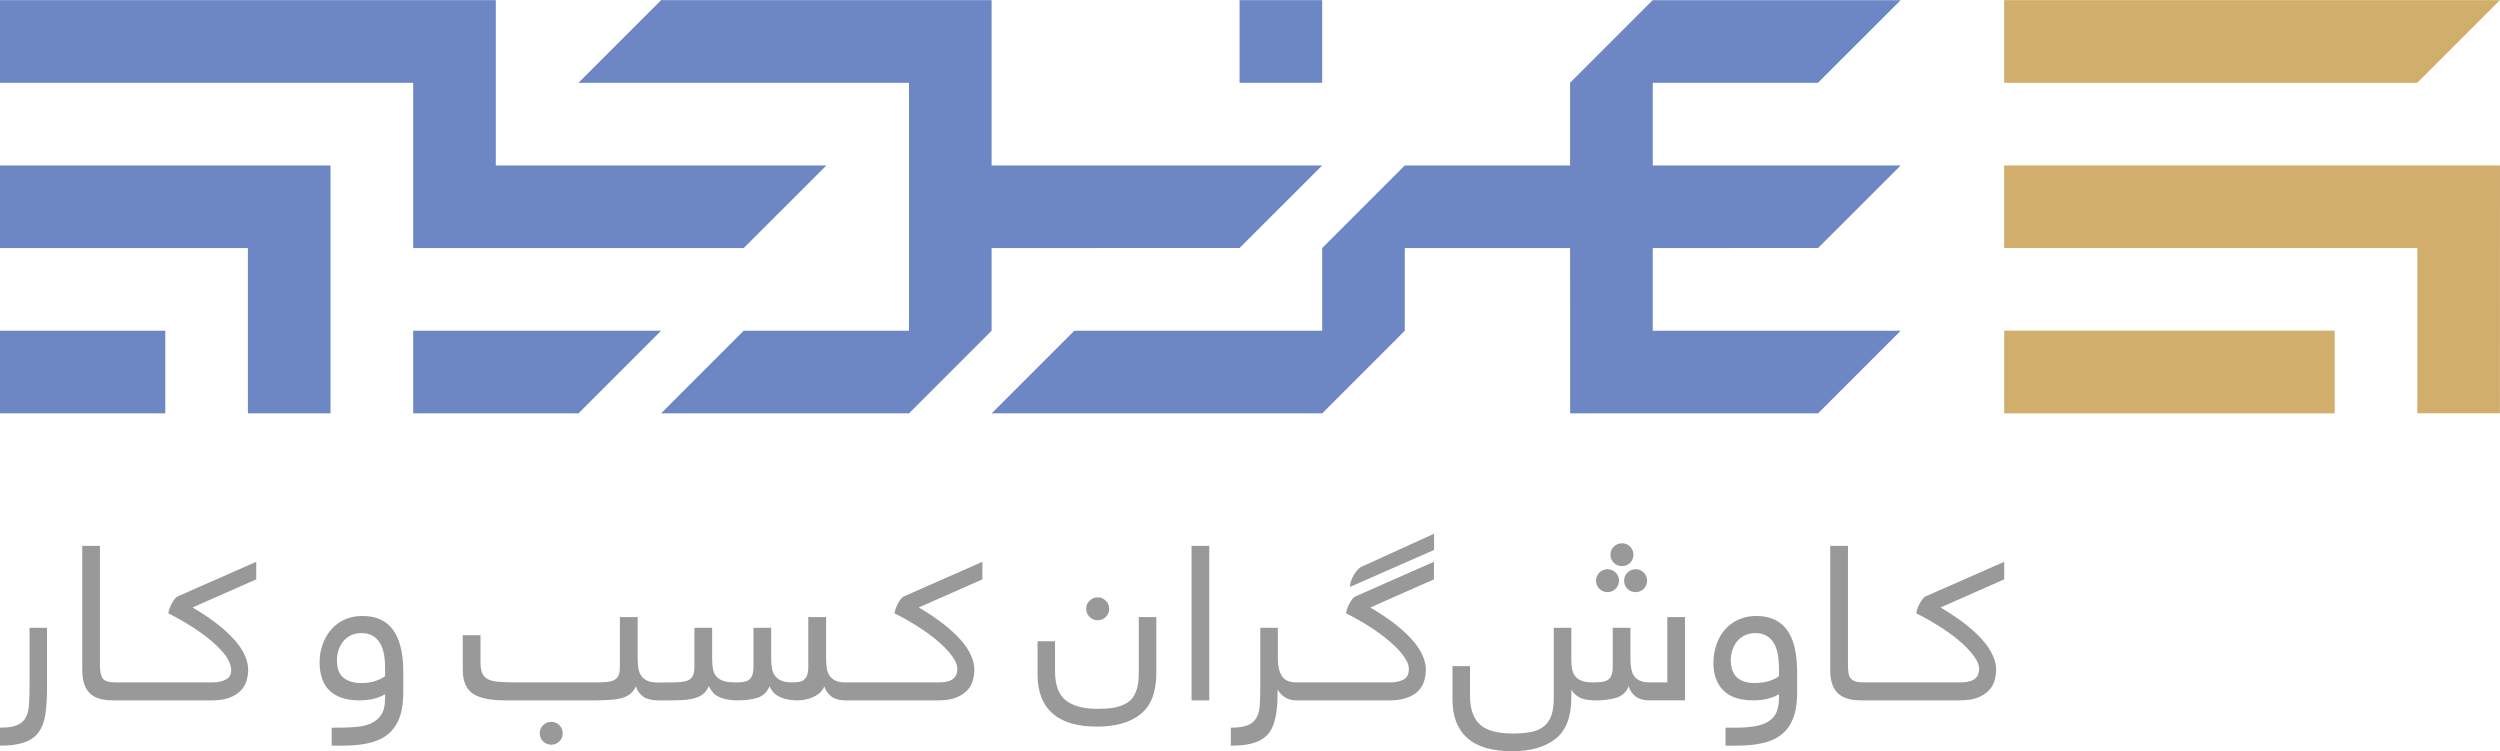 <svg width="3.477in" height="1.045in" clip-rule="evenodd" fill-rule="evenodd" image-rendering="optimizeQuality" shape-rendering="geometricPrecision" text-rendering="geometricPrecision" version="1.1" viewBox="0 0 34772 10446" xmlns="http://www.w3.org/2000/svg">
 <defs>
  <style type="text/css"><![CDATA[
    .fil0 {fill:#6C87C3}
    .fil2 {fill:#999999}
    .fil1 {fill:#D2AE6D}
   ]]></style>
 </defs>
 <path class="fil0" d="m21839 5747h3448l1149-1149h-3448v-1150l2299-1 1149-1148h-3448v-1150h2298l1150-1149h-3449l-1149 1149v1150h-2299l-1149 1149v1150h-3448l-1149 1149h4598l1148-1149v-1150h2299l1 2299zm-18391 0h1149v-3448h-4597v1149h3448v2299zm-1149-1149h-2299v1149h2299v-1149zm3448-3449v2299h4597l1150-1149h-4598v-2299h-6896v1149h5747zm8045 1150v-2299h-4597l-1149 1149h4597v3449h-2299l-1149 1149h3448l1149-1149v-1150l3449-1 1149-1148h-4598zm-8045 2299v1149h2299l1149-1149h-3448zm11494-4598v1149h1149v-1149h-1149z"/>
 <path class="fil1" d="m27875 1149h5747l1149-1149h-6896v1149zm4598 3448h-4597v1150h4597v-1150zm2299-2298h-6897v1148h5747v2299h1149l1-3447z"/>
 <path class="fil2" d="m25575 9652c84 71 205 87 312 87h1374c105 0 190-14 257-42 111-47 196-124 227-244 30-120 26-214-24-329-68-169-233-324-373-436-98-78-218-159-357-241l885-391v-244l-1102 485c-55 40-116 166-120 232 110 54 217 115 323 182 165 104 360 251 476 410 49 67 74 126 74 178 0 158-126 190-260 190h-1349c-177 0-215-63-215-232v-1667h-247v1733c0 120 24 246 119 329zm-24946 294c16-102 25-227 25-376v-840h-243v808c0 104-3 192-8 266-5 73-21 134-49 181-71 122-227 133-354 133v251c135 0 245-14 330-43 186-59 266-196 299-380zm6878 251c0 88 71 159 160 159s160-70 160-159c0-90-71-159-160-159s-160 70-160 159zm-4074-744c30-120 25-213-23-329-70-170-233-323-374-436-98-78-218-159-358-241l886-391v-244l-1102 485c-54 39-116 167-120 232 110 54 217 115 322 182 106 66 199 136 281 205 81 70 146 137 196 205 67 90 128 263 0 329-50 26-112 39-186 39h-1350c-90 0-148-17-175-53-26-35-40-95-40-179v-1667h-246v1733c0 182 60 351 254 396 53 14 112 20 176 20h1375c105 0 190-14 256-42 113-47 196-123 228-244zm2176 178v-282c0-185-22-404-124-563-102-161-260-221-445-221-173 0-331 64-442 199-102 123-153 284-153 443 0 155 37 313 161 416 108 90 256 116 393 116 123 0 251-21 357-86 0 93 2 192-47 276-74 122-205 164-340 178-119 12-236 12-356 12v250h127c205 0 467-16 637-144 189-140 232-373 232-594zm-832-207c-61-49-91-131-91-245 0-89 26-178 79-250 64-85 158-126 263-126 111 0 199 44 257 139 60 100 71 234 71 349v111c-30 24-73 46-131 66-59 21-126 30-203 30-101 0-183-24-245-74zm8756 29c30-120 25-213-23-329-71-172-231-322-373-436-99-78-218-159-358-241l885-391v-244l-1101 485c-56 37-115 168-121 232 110 54 217 115 322 182 106 66 199 136 281 205 81 70 147 137 196 205 50 67 74 126 74 178 0 159-125 190-260 190h-1303c-54 0-97-8-131-24-72-35-107-92-121-170-7-41-10-87-10-136v-579h-248v690c0 50-5 90-16 118-22 57-59 86-119 95-72 10-173 11-239-18-77-34-115-89-131-170-7-41-11-87-11-136v-429h-246v540c0 62-9 147-66 185-49 35-137 34-196 34-92 0-200-13-261-90-22-28-36-63-42-104-7-41-10-87-10-136v-429h-247v540c0 70-9 147-76 185-67 36-202 34-278 34-89 0-222 14-303-24-34-16-62-38-81-66-20-28-34-63-41-104s-10-87-10-136v-579h-247v690c0 70-9 147-77 185-65 37-204 34-279 34h-1098c-97 0-177-3-239-9-90-8-185-30-223-122-16-37-23-87-23-148v-377h-247v466c0 127 22 260 131 340 123 90 330 100 477 100h1225c86 0 161-2 226-8 144-10 288-42 349-187 17 56 49 102 97 140 89 68 245 55 357 55 109 0 285 1 386-38 86-29 138-76 174-160 12 23 26 47 45 72 78 108 240 126 363 126 106 0 195-12 270-36 76-24 131-77 167-159 10 21 23 44 41 67 73 102 233 128 350 128 25 0 53-2 88-8 74-9 149-41 208-86 32-26 57-59 75-101 17 56 48 102 97 140 48 36 111 55 190 55h1297c106 0 190-14 256-42 111-46 198-124 228-244zm9028-1581c88 0 158-70 158-159 0-88-69-159-158-159-90 0-162 70-162 159 0 90 73 159 162 159zm-43 202c0-88-71-159-159-159-89 0-160 70-160 159s71 160 160 160c88 0 159-72 159-160zm71 0c0 89 72 160 161 160s159-71 159-160-70-159-159-159-161 70-161 159zm-3709-148c-54 61-103 152-103 235l1169-514v-226l-1023 466c-11 7-26 20-43 39zm-3500 652c31-31 47-68 47-113 0-44-16-82-47-112-31-31-68-47-112-47s-82 16-114 47c-31 30-47 68-47 112 0 45 16 82 47 113 32 32 70 47 114 47s81-15 112-47zm703 779v-777h-244v774c0 139-19 309-137 401-115 91-297 102-438 102-194 0-341-40-440-118-100-78-150-215-150-409v-413h-243v463c0 236 68 415 205 538 138 124 345 186 622 186 261 0 464-58 608-175 145-117 217-307 217-572zm736 382v-2149h-246v2149h246zm2516-250h-1300c-100 0-169-29-206-89-37-59-56-140-56-241v-429h-244v808c0 104-2 192-7 266-9 125-48 235-173 283-55 21-132 32-230 32v250c182 0 406-19 528-173 118-151 123-423 123-607 22 40 54 75 99 106 44 29 99 44 166 44h1295c202 0 426-65 483-286 30-120 26-213-23-329-70-171-231-322-373-436-98-78-218-159-358-241l885-391v-244l-1101 485c-56 37-115 168-121 232 211 104 424 235 603 387 96 82 270 248 270 383 0 75-24 125-74 151-49 26-111 39-186 39zm4101 250v-1159h-246v909h-253c-133 0-227-57-249-194-7-41-11-87-11-136v-429h-246v540c0 116-26 197-156 213-35 4-77 6-124 6-67 0-120-8-157-24-38-16-68-38-88-66-22-28-35-63-42-104-6-41-9-87-9-136v-429h-244v970c0 101-11 183-33 248-47 134-147 204-283 231-154 28-363 31-515-7-143-35-244-110-296-251-25-67-38-149-38-245v-413h-244v465c0 234 69 412 206 535 137 122 345 183 622 183 261 0 463-58 608-174 145-117 217-307 217-569v-111c23 40 59 75 109 104 120 68 389 46 517 7 78-24 136-77 172-159 16 56 47 102 95 140 47 36 111 55 189 55h499zm1560-108v-282c0-116-10-220-29-316-58-291-228-468-540-468-267 0-474 156-556 405-50 145-57 347 4 489 93 216 290 280 511 280 124 0 250-22 358-86 0 168-12 313-182 399-150 75-393 67-562 67v250h127c205 0 467-16 637-144 189-140 232-373 232-594zm-252-229c-89 69-225 96-335 96-214 0-336-98-336-319 0-42 6-85 19-129 43-151 166-247 323-247 185 0 281 124 312 295 18 104 17 200 17 304z"/>
</svg>
